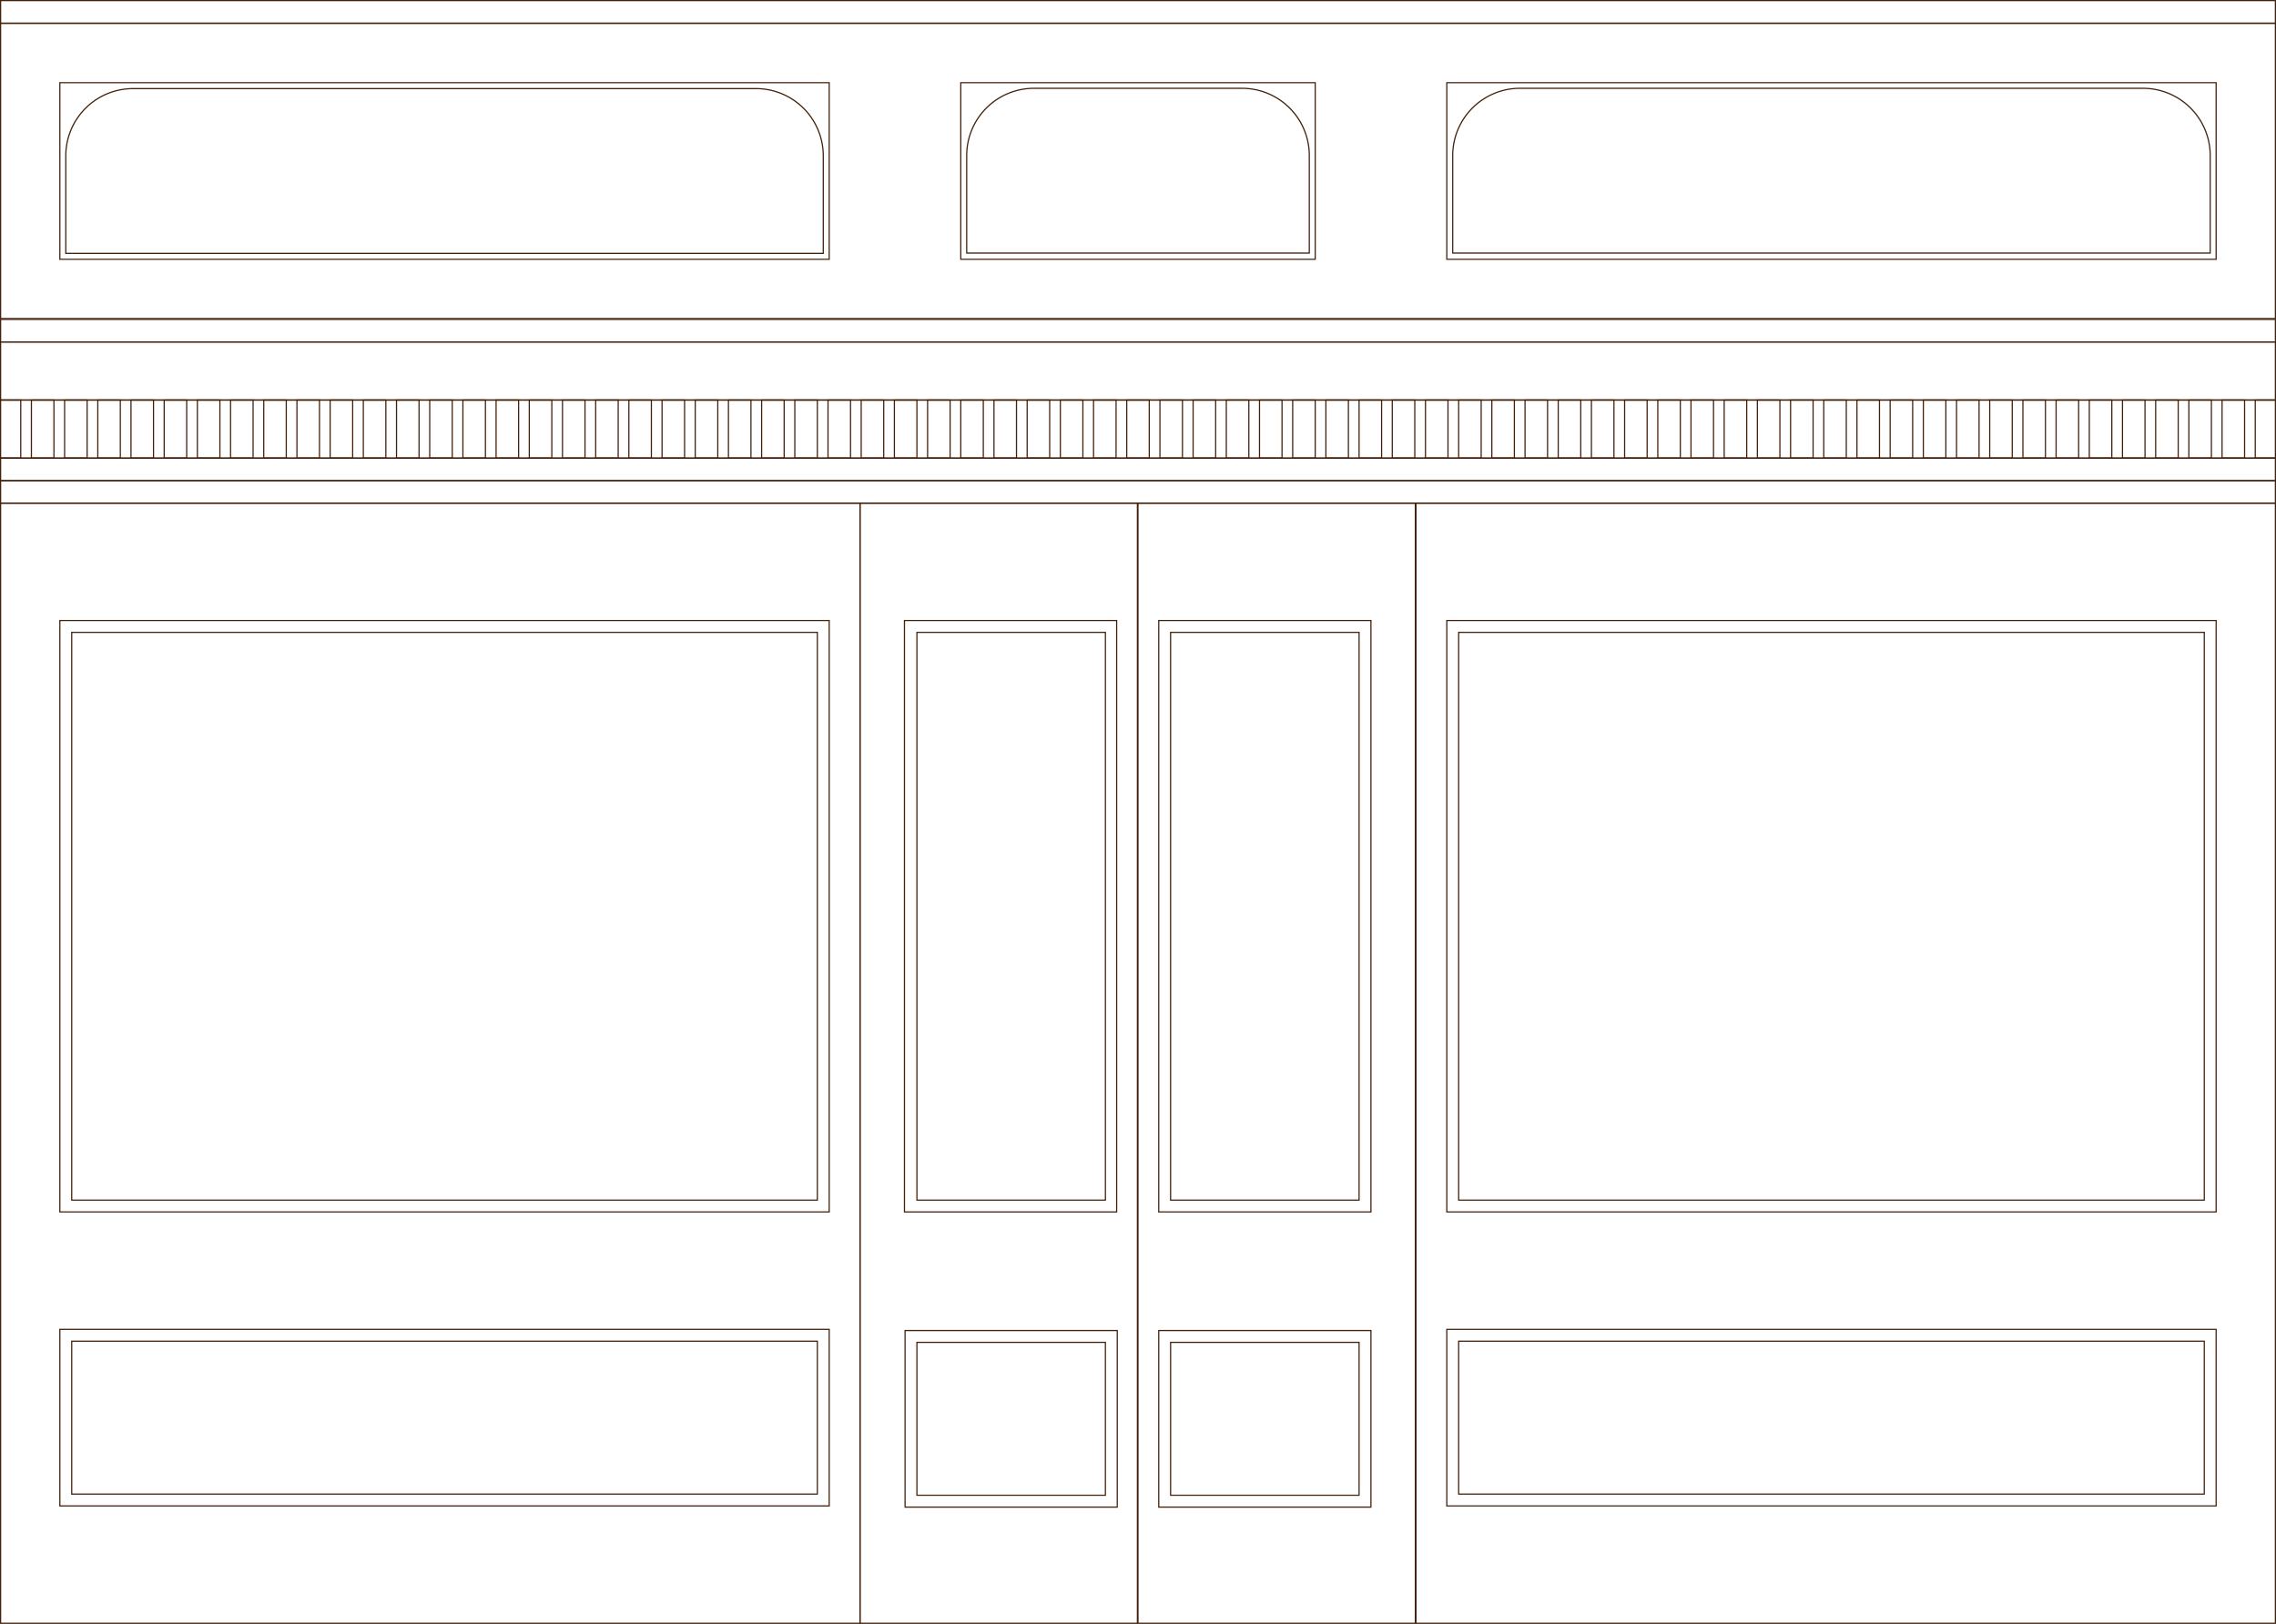 <svg xmlns="http://www.w3.org/2000/svg" viewBox="0 0 1920 1370"><defs><style>.cls-1{fill:#42210b;}</style></defs><title>門背景</title><g id="SHOP"><path class="cls-1" d="M1919,425v944H1195V425h724m1-1H1194v946h726V424Z"/><path class="cls-1" d="M725,425v944H1V425H725m1-1H0v946H726V424Z"/><path class="cls-1" d="M1919,270v18H1V270H1919m1-1H0v20H1920V269Z"/><path class="cls-1" d="M1919,406v18H1V406H1919m1-1H0v20H1920V405Z"/><path class="cls-1" d="M1919,289v48H1V289H1919m1-1H0v50H1920V288Z"/><path class="cls-1" d="M1919,338v48H1V338H1919m1-1H0v50H1920V337Z"/><path class="cls-1" d="M1919,387v18H1V387H1919m1-1H0v20H1920V386Z"/><path class="cls-1" d="M1919,1V19H1V1H1919m1-1H0V20H1920V0Z"/><path class="cls-1" d="M1919,20.25v248H1v-248H1919m1-1H0v250H1920v-250Z"/><path class="cls-1" d="M699,70.25v148H51v-148H699m1-1H50v150H700v-150Z"/><path class="cls-1" d="M699,524v498H51V524H699m1-1H50v500H700V523Z"/><path class="cls-1" d="M1869,524v498H1221V524h648m1-1H1220v500h650V523Z"/><path class="cls-1" d="M1109,70.25v148H811v-148h298m1-1H810v150h300v-150Z"/><path class="cls-1" d="M1869,70.25v148H1221v-148h648m1-1H1220v150h650v-150Z"/><path class="cls-1" d="M699,1122v148H51V1122H699m1-1H50v150H700V1121Z"/><path class="cls-1" d="M1869,1122v148H1221V1122h648m1-1H1220v150h650V1121Z"/><path class="cls-1" d="M637.79,75.25A56.27,56.27,0,0,1,694,131.46v81.79H56V131.46a56.27,56.27,0,0,1,56.21-56.21H637.79m0-1H112.21A57.21,57.21,0,0,0,55,131.46v82.79H695V131.46a57.21,57.21,0,0,0-57.21-57.21Z"/><path class="cls-1" d="M1807.79,75A56.27,56.27,0,0,1,1864,131.21V213H1226V131.21A56.27,56.27,0,0,1,1282.21,75h525.58m0-1H1282.21A57.21,57.21,0,0,0,1225,131.21V214h640V131.21A57.21,57.21,0,0,0,1807.79,74Z"/><path class="cls-1" d="M1047.79,75A56.27,56.27,0,0,1,1104,131.21V213H816V131.21A56.27,56.27,0,0,1,872.21,75h175.58m0-1H872.21A57.21,57.21,0,0,0,815,131.21V214h290V131.21A57.21,57.21,0,0,0,1047.79,74Z"/><path class="cls-1" d="M969,338v48H951V338h18m1-1H950v50h20V337Z"/><path class="cls-1" d="M941,338v48H923V338h18m1-1H922v50h20V337Z"/><path class="cls-1" d="M913,338v48H895V338h18m1-1H894v50h20V337Z"/><path class="cls-1" d="M885,338v48H867V338h18m1-1H866v50h20V337Z"/><path class="cls-1" d="M857,338v48H839V338h18m1-1H838v50h20V337Z"/><path class="cls-1" d="M829,338v48H811V338h18m1-1H810v50h20V337Z"/><path class="cls-1" d="M801,338v48H783V338h18m1-1H782v50h20V337Z"/><path class="cls-1" d="M773,338v48H755V338h18m1-1H754v50h20V337Z"/><path class="cls-1" d="M745,338v48H727V338h18m1-1H726v50h20V337Z"/><path class="cls-1" d="M717,338v48H699V338h18m1-1H698v50h20V337Z"/><path class="cls-1" d="M689,338v48H671V338h18m1-1H670v50h20V337Z"/><path class="cls-1" d="M661,338v48H643V338h18m1-1H642v50h20V337Z"/><path class="cls-1" d="M633,338v48H615V338h18m1-1H614v50h20V337Z"/><path class="cls-1" d="M605,338v48H587V338h18m1-1H586v50h20V337Z"/><path class="cls-1" d="M577,338v48H559V338h18m1-1H558v50h20V337Z"/><path class="cls-1" d="M549,338v48H531V338h18m1-1H530v50h20V337Z"/><path class="cls-1" d="M521,338v48H503V338h18m1-1H502v50h20V337Z"/><path class="cls-1" d="M493,338v48H475V338h18m1-1H474v50h20V337Z"/><path class="cls-1" d="M465,338v48H447V338h18m1-1H446v50h20V337Z"/><path class="cls-1" d="M437,338v48H419V338h18m1-1H418v50h20V337Z"/><path class="cls-1" d="M409,338v48H391V338h18m1-1H390v50h20V337Z"/><path class="cls-1" d="M381,338v48H363V338h18m1-1H362v50h20V337Z"/><path class="cls-1" d="M353,338v48H335V338h18m1-1H334v50h20V337Z"/><path class="cls-1" d="M325,338v48H307V338h18m1-1H306v50h20V337Z"/><path class="cls-1" d="M297,338v48H279V338h18m1-1H278v50h20V337Z"/><path class="cls-1" d="M269,338v48H251V338h18m1-1H250v50h20V337Z"/><path class="cls-1" d="M241,338v48H223V338h18m1-1H222v50h20V337Z"/><path class="cls-1" d="M213,338v48H195V338h18m1-1H194v50h20V337Z"/><path class="cls-1" d="M185,338v48H167V338h18m1-1H166v50h20V337Z"/><path class="cls-1" d="M157,338v48H139V338h18m1-1H138v50h20V337Z"/><path class="cls-1" d="M129,338v48H111V338h18m1-1H110v50h20V337Z"/><path class="cls-1" d="M101,338v48H83V338h18m1-1H82v50h20V337Z"/><path class="cls-1" d="M73,338v48H55V338H73m1-1H54v50H74V337Z"/><path class="cls-1" d="M45,338v48H27V338H45m1-1H26v50H46V337Z"/><path class="cls-1" d="M17,338v48H-1V338H17m1-1H-2v50H18V337Z"/><path class="cls-1" d="M997,338v48H979V338h18m1-1H978v50h20V337Z"/><path class="cls-1" d="M1025,338v48h-18V338h18m1-1h-20v50h20V337Z"/><path class="cls-1" d="M1053,338v48h-18V338h18m1-1h-20v50h20V337Z"/><path class="cls-1" d="M1081,338v48h-18V338h18m1-1h-20v50h20V337Z"/><path class="cls-1" d="M1109,338v48h-18V338h18m1-1h-20v50h20V337Z"/><path class="cls-1" d="M1137,338v48h-18V338h18m1-1h-20v50h20V337Z"/><path class="cls-1" d="M1165,338v48h-18V338h18m1-1h-20v50h20V337Z"/><path class="cls-1" d="M1193,338v48h-18V338h18m1-1h-20v50h20V337Z"/><path class="cls-1" d="M1221,338v48h-18V338h18m1-1h-20v50h20V337Z"/><path class="cls-1" d="M1249,338v48h-18V338h18m1-1h-20v50h20V337Z"/><path class="cls-1" d="M1277,338v48h-18V338h18m1-1h-20v50h20V337Z"/><path class="cls-1" d="M1305,338v48h-18V338h18m1-1h-20v50h20V337Z"/><path class="cls-1" d="M1333,338v48h-18V338h18m1-1h-20v50h20V337Z"/><path class="cls-1" d="M1361,338v48h-18V338h18m1-1h-20v50h20V337Z"/><path class="cls-1" d="M1389,338v48h-18V338h18m1-1h-20v50h20V337Z"/><path class="cls-1" d="M1417,338v48h-18V338h18m1-1h-20v50h20V337Z"/><path class="cls-1" d="M1445,338v48h-18V338h18m1-1h-20v50h20V337Z"/><path class="cls-1" d="M1473,338v48h-18V338h18m1-1h-20v50h20V337Z"/><path class="cls-1" d="M1501,338v48h-18V338h18m1-1h-20v50h20V337Z"/><path class="cls-1" d="M1529,338v48h-18V338h18m1-1h-20v50h20V337Z"/><path class="cls-1" d="M1557,338v48h-18V338h18m1-1h-20v50h20V337Z"/><path class="cls-1" d="M1585,338v48h-18V338h18m1-1h-20v50h20V337Z"/><path class="cls-1" d="M1613,338v48h-18V338h18m1-1h-20v50h20V337Z"/><path class="cls-1" d="M1641,338v48h-18V338h18m1-1h-20v50h20V337Z"/><path class="cls-1" d="M1669,338v48h-18V338h18m1-1h-20v50h20V337Z"/><path class="cls-1" d="M1697,338v48h-18V338h18m1-1h-20v50h20V337Z"/><path class="cls-1" d="M1725,338v48h-18V338h18m1-1h-20v50h20V337Z"/><path class="cls-1" d="M1753,338v48h-18V338h18m1-1h-20v50h20V337Z"/><path class="cls-1" d="M1781,338v48h-18V338h18m1-1h-20v50h20V337Z"/><path class="cls-1" d="M1809,338v48h-18V338h18m1-1h-20v50h20V337Z"/><path class="cls-1" d="M1837,338v48h-18V338h18m1-1h-20v50h20V337Z"/><path class="cls-1" d="M1865,338v48h-18V338h18m1-1h-20v50h20V337Z"/><path class="cls-1" d="M1893,338v48h-18V338h18m1-1h-20v50h20V337Z"/><path class="cls-1" d="M1921,338v48h-18V338h18m1-1h-20v50h20V337Z"/><path class="cls-1" d="M689,534v478H61V534H689m1-1H60v480H690V533Z"/><path class="cls-1" d="M1859,534v478H1231V534h628m1-1H1230v480h630V533Z"/><path class="cls-1" d="M689,1132v128H61V1132H689m1-1H60v130H690V1131Z"/><path class="cls-1" d="M1859,1132v128H1231V1132h628m1-1H1230v130h630V1131Z"/></g><g id="DOORL"><path class="cls-1" d="M959,425v944H726V425H959m1-1H725v946H960V424Z"/><path class="cls-1" d="M941.5,524v498h-178V524h178m1-1h-180v500h180V523Z"/><path class="cls-1" d="M932,534v478H774V534H932m1-1H773v480H933V533Z"/><path class="cls-1" d="M942,1123v148H764V1123H942m1-1H763v150H943V1122Z"/><path class="cls-1" d="M932,1133v128H774V1133H932m1-1H773v130H933V1132Z"/></g><g id="DOORR"><path class="cls-1" d="M1193.5,425v944h-233V425h233m1-1h-235v946h235V424Z"/><path class="cls-1" d="M1156,524v498H978V524h178m1-1H977v500h180V523Z"/><path class="cls-1" d="M1146,534v478H988V534h158m1-1H987v480h160V533Z"/><path class="cls-1" d="M1156,1123v148H978V1123h178m1-1H977v150h180V1122Z"/><path class="cls-1" d="M1146,1133v128H988V1133h158m1-1H987v130h160V1132Z"/></g></svg>